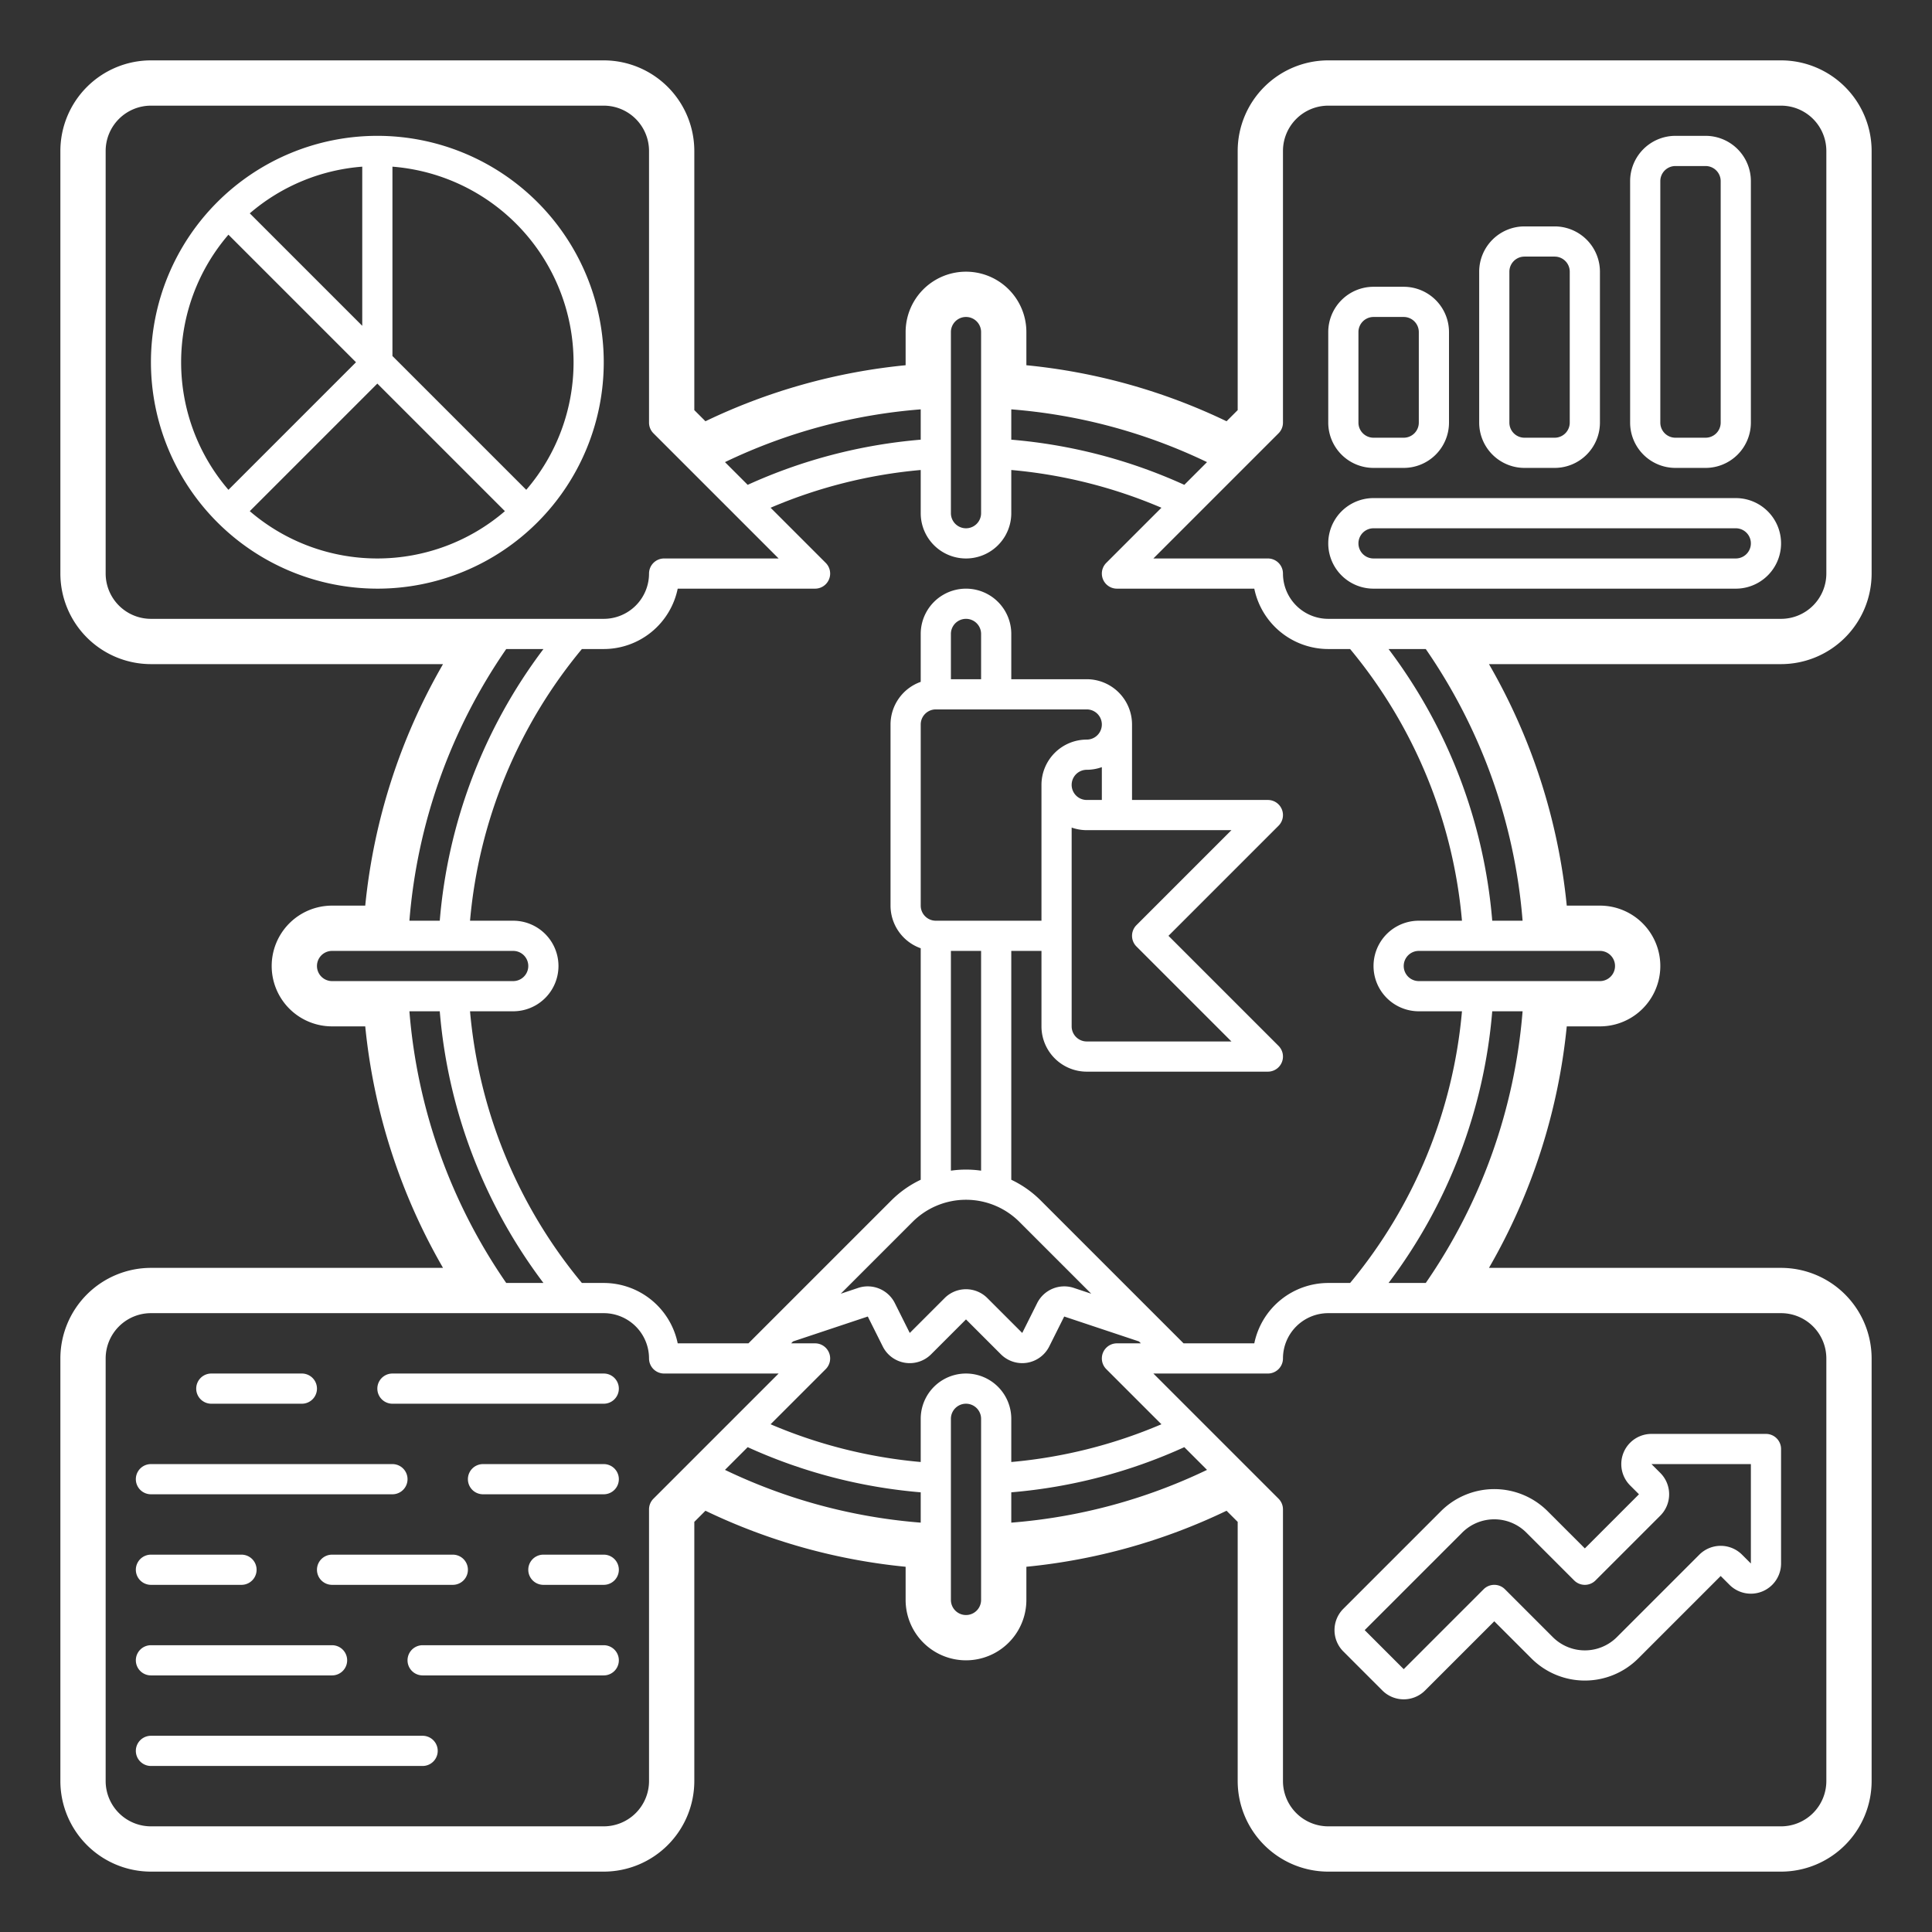 <?xml version="1.0"?>
<svg xmlns="http://www.w3.org/2000/svg" xmlns:xlink="http://www.w3.org/1999/xlink" xmlns:svgjs="http://svgjs.com/svgjs" version="1.1" width="512" height="512" x="0" y="0" viewBox="0 0 512 512" style="enable-background:new 0 0 512 512" xml:space="preserve" class=""><rect x="0" y="0" width="512" height="512" fill="#333333" stroke="none"/><g><g xmlns="http://www.w3.org/2000/svg" id="Out_line" data-name="Out line"><path d="M100,156A60,60,0,1,0,40,96,60.068,60.068,0,0,0,100,156ZM66.194,135.462,100,101.656l33.806,33.806a51.846,51.846,0,0,1-67.612,0ZM96,86.344,66.194,56.538A51.76,51.76,0,0,1,96,44.169ZM152,96a51.761,51.761,0,0,1-12.538,33.806L104,94.343V44.169A52.058,52.058,0,0,1,152,96ZM60.538,62.194,94.343,96,60.538,129.806a51.846,51.846,0,0,1,0-67.612Z" fill="#ffffff" data-original="#000000" style=""/><path d="M364,156h96a12,12,0,0,0,0-24H364a12,12,0,0,0,0,24Zm0-16h96a4,4,0,0,1,0,8H364a4,4,0,0,1,0-8Z" fill="#ffffff" data-original="#000000" style=""/><path d="M364,124h8a12.013,12.013,0,0,0,12-12V88a12.013,12.013,0,0,0-12-12h-8a12.013,12.013,0,0,0-12,12v24A12.013,12.013,0,0,0,364,124Zm-4-36a4.004,4.004,0,0,1,4-4h8a4.004,4.004,0,0,1,4,4v24a4.004,4.004,0,0,1-4,4h-8a4.004,4.004,0,0,1-4-4Z" fill="#ffffff" data-original="#000000" style=""/><path d="M404,124h8a12.013,12.013,0,0,0,12-12V72a12.013,12.013,0,0,0-12-12h-8a12.013,12.013,0,0,0-12,12v40A12.013,12.013,0,0,0,404,124Zm-4-52a4.004,4.004,0,0,1,4-4h8a4.004,4.004,0,0,1,4,4v40a4.004,4.004,0,0,1-4,4h-8a4.004,4.004,0,0,1-4-4Z" fill="#ffffff" data-original="#000000" style=""/><path d="M444,124h8a12.013,12.013,0,0,0,12-12V48a12.013,12.013,0,0,0-12-12h-8a12.013,12.013,0,0,0-12,12v64A12.013,12.013,0,0,0,444,124Zm-4-76a4.004,4.004,0,0,1,4-4h8a4.004,4.004,0,0,1,4,4v64a4.004,4.004,0,0,1-4,4h-8a4.004,4.004,0,0,1-4-4Z" fill="#ffffff" data-original="#000000" style=""/><path d="M56,372H80a4,4,0,0,0,0-8H56a4,4,0,0,0,0,8Z" fill="#ffffff" data-original="#000000" style=""/><path d="M160,364H104a4,4,0,0,0,0,8h56a4,4,0,0,0,0-8Z" fill="#ffffff" data-original="#000000" style=""/><path d="M40,396h64a4,4,0,0,0,0-8H40a4,4,0,0,0,0,8Z" fill="#ffffff" data-original="#000000" style=""/><path d="M160,388H128a4,4,0,0,0,0,8h32a4,4,0,0,0,0-8Z" fill="#ffffff" data-original="#000000" style=""/><path d="M40,420H64a4,4,0,0,0,0-8H40a4,4,0,0,0,0,8Z" fill="#ffffff" data-original="#000000" style=""/><path d="M84,416a4,4,0,0,0,4,4h32a4,4,0,0,0,0-8H88A4,4,0,0,0,84,416Z" fill="#ffffff" data-original="#000000" style=""/><path d="M160,412H144a4,4,0,0,0,0,8h16a4,4,0,0,0,0-8Z" fill="#ffffff" data-original="#000000" style=""/><path d="M40,444H88a4,4,0,0,0,0-8H40a4,4,0,0,0,0,8Z" fill="#ffffff" data-original="#000000" style=""/><path d="M160,436H112a4,4,0,0,0,0,8h48a4,4,0,0,0,0-8Z" fill="#ffffff" data-original="#000000" style=""/><path d="M112,460H40a4,4,0,0,0,0,8h72a4,4,0,0,0,0-8Z" fill="#ffffff" data-original="#000000" style=""/><path d="M468,380H437.657A8,8,0,0,0,432,393.656L434.344,396,420,410.343l-9.858-9.857a20,20,0,0,0-28.283,0L356,426.344a7.999,7.999,0,0,0,0,11.312L366.344,448a8.007,8.007,0,0,0,11.312,0L396,429.657l9.858,9.857a20.02,20.02,0,0,0,28.283,0L456,417.656,458.344,420A8,8,0,0,0,472,414.343V384A4,4,0,0,0,468,380Zm-4,34.344L461.656,412a8.008,8.008,0,0,0-11.312,0l-21.858,21.858a12.016,12.016,0,0,1-16.971,0l-12.687-12.687a3.999,3.999,0,0,0-5.656,0L372,442.344,361.656,432l25.858-25.858a12.015,12.015,0,0,1,16.971,0l12.687,12.687a3.999,3.999,0,0,0,5.656,0L440,401.656a8.008,8.008,0,0,0,0-11.312L437.657,388H464Z" fill="#ffffff" data-original="#000000" style=""/><path d="M496,152V40a24.027,24.027,0,0,0-24-24H352a24.027,24.027,0,0,0-24,24v68.686l-2.951,2.951A157.894,157.894,0,0,0,272,96.79V88a16,16,0,0,0-32,0v8.79a157.896,157.896,0,0,0-53.049,14.847L184,108.686V40a24.027,24.027,0,0,0-24-24H40A24.027,24.027,0,0,0,16,40V152a24.027,24.027,0,0,0,24,24h77.407a159.214,159.214,0,0,0-20.614,64H88a16,16,0,0,0,0,32h8.793a159.238,159.238,0,0,0,20.614,64H40a24.027,24.027,0,0,0-24,24V472a24.027,24.027,0,0,0,24,24H160a24.027,24.027,0,0,0,24-24V403.313l2.951-2.951A157.896,157.896,0,0,0,240,415.21V424a16,16,0,0,0,32,0v-8.79a157.894,157.894,0,0,0,53.049-14.847L328,403.313V472a24.027,24.027,0,0,0,24,24H472a24.027,24.027,0,0,0,24-24V360a24.027,24.027,0,0,0-24-24H394.593a159.207,159.207,0,0,0,20.614-64H424a16,16,0,0,0,0-32h-8.793a159.209,159.209,0,0,0-20.614-64H472A24.027,24.027,0,0,0,496,152ZM424,260H376a4,4,0,0,1,0-8h48a4,4,0,0,1,0,8Zm48,224H352a12.013,12.013,0,0,1-12-12V400a4,4,0,0,0-1.172-2.828L305.657,364H336a4,4,0,0,0,4-4,12.013,12.013,0,0,1,12-12H472a12.013,12.013,0,0,1,12,12V472A12.013,12.013,0,0,1,472,484Zm-312,0H40a12.013,12.013,0,0,1-12-12V360a12.013,12.013,0,0,1,12-12H160a12.013,12.013,0,0,1,12,12,4,4,0,0,0,4,4h30.343l-33.171,33.172A4,4,0,0,0,172,400v72A12.013,12.013,0,0,1,160,484ZM88,252h48a4,4,0,0,1,0,8H88a4,4,0,0,1,0-8ZM40,28H160a12.013,12.013,0,0,1,12,12v72a4,4,0,0,0,1.172,2.828L206.343,148H176a4,4,0,0,0-4,4,12.013,12.013,0,0,1-12,12H40a12.013,12.013,0,0,1-12-12V40A12.013,12.013,0,0,1,40,28Zm312,0H472a12.013,12.013,0,0,1,12,12V152a12.013,12.013,0,0,1-12,12H352a12.013,12.013,0,0,1-12-12,4,4,0,0,0-4-4H305.657l33.171-33.172A4,4,0,0,0,340,112V40A12.013,12.013,0,0,1,352,28Zm43.459,216A138.323,138.323,0,0,0,367.979,172h9.863A147.249,147.249,0,0,1,403.502,244ZM268,108.484A146.102,146.102,0,0,1,319.875,122.468l-6.019,6.019A138.586,138.586,0,0,0,268,116.519ZM268,136V124.554a130.617,130.617,0,0,1,39.788,10.002l-14.616,14.616A4,4,0,0,0,296,156h36.401A20.037,20.037,0,0,0,352,172h5.794A130.538,130.538,0,0,1,387.437,244H376a12,12,0,0,0,0,24h11.437a130.54,130.54,0,0,1-29.642,72H352a20.037,20.037,0,0,0-19.599,16H313.656l-37.857-37.857A27.868,27.868,0,0,0,268,312.646V252h8v20a12.013,12.013,0,0,0,12,12h48a4,4,0,0,0,2.828-6.828L309.657,248l29.171-29.172A4,4,0,0,0,336,212H300V192a12.013,12.013,0,0,0-12-12H268V168a12,12,0,0,0-24,0v12.7a12.009,12.009,0,0,0-8,11.3v48a12.009,12.009,0,0,0,8,11.3v61.346a27.864,27.864,0,0,0-7.799,5.497L198.344,356H179.599A20.037,20.037,0,0,0,160,340h-5.794a130.538,130.538,0,0,1-29.642-72H136a12,12,0,0,0,0-24H124.563a130.538,130.538,0,0,1,29.643-72H160a20.037,20.037,0,0,0,19.599-16H216a4,4,0,0,0,2.828-6.828l-14.615-14.616A130.611,130.611,0,0,1,244,124.554V136a12,12,0,0,0,24,0Zm99.979,204a138.332,138.332,0,0,0,27.48-72h8.043a147.262,147.262,0,0,1-25.66,72ZM260,180h-8V168a4,4,0,0,1,8,0Zm-12,8h40a4,4,0,0,1,0,8,12.013,12.013,0,0,0-12,12v36H248a4.004,4.004,0,0,1-4-4V192A4.004,4.004,0,0,1,248,188Zm53.172,62.828L326.343,276H288a4.004,4.004,0,0,1-4-4V219.314A11.937,11.937,0,0,0,288,220h38.343l-25.171,25.172A3.999,3.999,0,0,0,301.172,250.828ZM288,212a4,4,0,0,1,0-8,11.921,11.921,0,0,0,4-.7V212Zm-36,40h8v58.239a28.257,28.257,0,0,0-8,0Zm18.143,71.799,19.048,19.048-4.636-1.545a8.039,8.039,0,0,0-9.685,4.012l-3.966,7.935-9.248-9.248a7.999,7.999,0,0,0-11.312,0l-9.247,9.247-3.968-7.935a8.04,8.04,0,0,0-9.685-4.011l-4.635,1.545,19.048-19.048A20.026,20.026,0,0,1,270.143,323.799ZM134.158,340a147.244,147.244,0,0,1-25.66-72h8.043a138.32,138.32,0,0,0,27.48,72ZM144.022,172a138.323,138.323,0,0,0-27.481,72h-8.043a147.259,147.259,0,0,1,25.66-72ZM244,116.519a138.583,138.583,0,0,0-45.855,11.969L192.125,122.468A146.099,146.099,0,0,1,244,108.484ZM260,136a4,4,0,0,1-8,0V88a4,4,0,0,1,8,0ZM244,403.516a146.128,146.128,0,0,1-51.875-13.984l6.019-6.02A138.612,138.612,0,0,0,244,395.481ZM244,376v11.446a130.632,130.632,0,0,1-39.788-10.002l14.616-14.616A4,4,0,0,0,216,356h-6.344l.503-.503,19.814-6.605,3.967,7.933A7.999,7.999,0,0,0,246.752,358.904L256,349.656l9.248,9.248a8.019,8.019,0,0,0,5.663,2.343,7.919,7.919,0,0,0,1.275-.104,8.017,8.017,0,0,0,5.873-4.318l3.967-7.934,19.814,6.605.503.503H296a4,4,0,0,0-2.828,6.828l14.615,14.616A130.615,130.615,0,0,1,268,387.446V376a12,12,0,0,0-24,0Zm24,19.481a138.575,138.575,0,0,0,45.855-11.969l6.02,6.02A146.125,146.125,0,0,1,268,403.516ZM252,376a4,4,0,0,1,8,0v48a4,4,0,0,1-8,0Z" fill="#ffffff" data-original="#000000" style=""/></g></g></svg>
